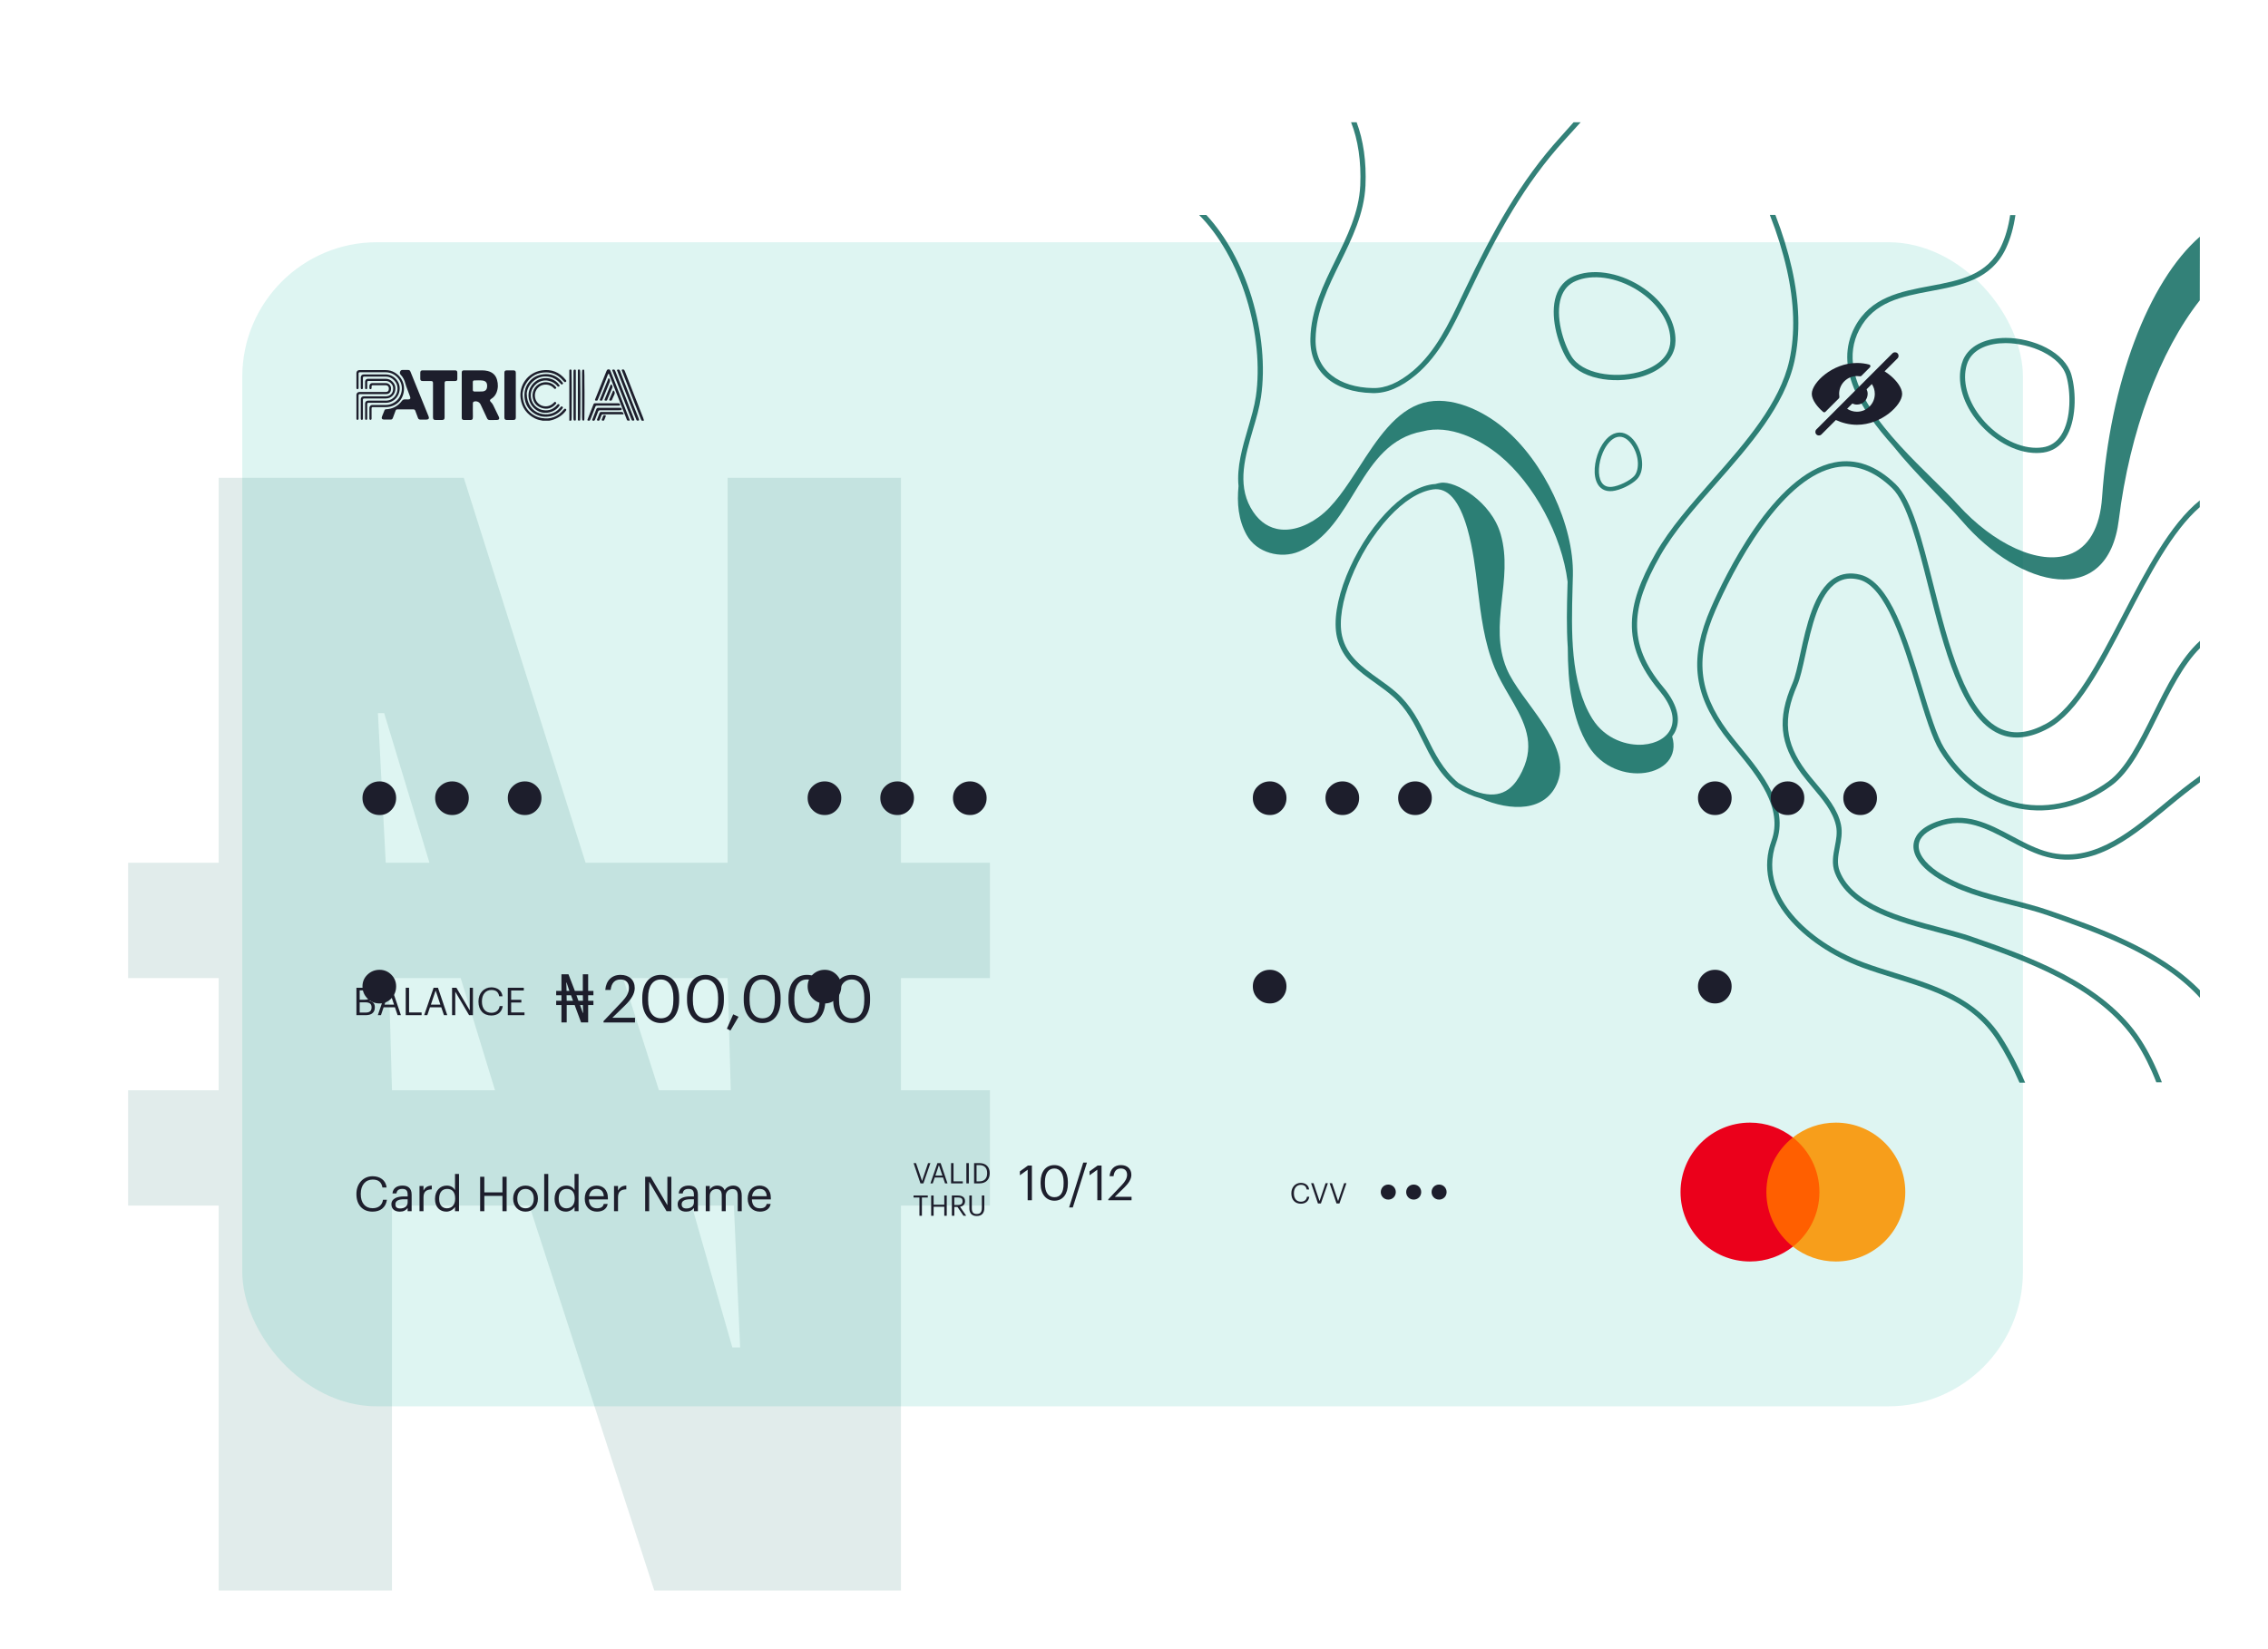 <svg width="337" height="245" viewBox="0 0 337 245" fill="none" xmlns="http://www.w3.org/2000/svg">
<g filter="url(#filter0_d)">
<rect x="36" y="32" width="264.588" height="173" rx="20" fill="#DEF5F2"/>
</g>
<path opacity="0.12" d="M32.494 236.378V179.171H19.039V162.032H32.494V145.356H19.039V128.217H32.494V71.01H68.915L87.01 128.217H108.12V71.01H133.87V128.217H147.093V145.356H133.87V162.032H147.093V179.171H133.87V236.378H97.217L78.658 179.171H58.244V236.378H32.494ZM57.316 128.217H63.812L57.084 105.983H56.156L57.316 128.217ZM58.244 162.032H73.555L68.451 145.356H57.78L58.244 162.032ZM97.913 162.032H108.584L108.12 145.356H92.577L97.913 162.032ZM108.816 200.247H109.976L109.048 179.171H102.784L108.816 200.247Z" fill="#006156"/>
<g opacity="0.8">
<path d="M326.877 35.688V35.172C319.181 41.888 313.509 56.984 312.349 73.884C312.04 78.46 310.325 81.412 307.386 82.43C305.22 83.178 302.5 82.869 299.51 81.515C296.532 80.162 293.567 77.919 290.937 75.018C289.931 73.909 288.655 72.646 287.289 71.305C280.959 65.079 272.309 56.545 276.28 48.978C278.458 44.84 282.571 44.067 286.915 43.255C291.324 42.43 295.887 41.579 298.079 36.874C298.736 35.456 299.2 33.818 299.471 31.962H298.684C298.427 33.702 297.988 35.224 297.37 36.551C295.346 40.896 291.169 41.682 286.76 42.507C282.416 43.319 277.93 44.157 275.584 48.63C272.49 54.534 276.396 60.799 281.269 66.239C284.711 70.558 289.016 74.515 291.53 77.429C300.167 87.458 313.213 90.552 314.837 77.235C316.448 64.125 320.934 52.175 326.864 44.634L326.877 35.688Z" fill="#006156"/>
<path d="M186.61 58.905C186.391 60.413 185.927 61.986 185.437 63.649C184.599 66.498 183.749 69.412 184.032 72.235C183.787 74.748 183.981 77.224 185.231 79.492C186.726 82.199 190.349 83.089 193.017 81.967C201.384 78.448 201.822 65.854 211.361 64.113H211.374C215.357 63.03 219.908 65.273 222.886 67.736C227.926 71.925 232.077 79.557 232.928 86.453C232.915 86.763 232.915 87.085 232.902 87.394C232.825 90.153 232.747 93.208 232.954 96.238C232.979 101.394 233.482 106.757 236.022 110.856C240.018 117.327 250.279 115.523 248.462 109.438C248.681 109.155 248.874 108.845 249.003 108.523C249.532 107.26 249.648 105.107 247.134 102.116C244.414 98.868 243.189 95.838 243.254 92.59C243.318 89.728 244.388 86.634 246.708 82.56C248.771 78.951 251.813 75.483 255.049 71.822C260.025 66.163 265.181 60.297 266.638 53.672C267.527 49.611 267.399 44.957 266.238 39.827C265.671 37.313 264.859 34.67 263.802 31.937H262.977C264.073 34.735 264.911 37.429 265.491 39.994C266.625 45.009 266.754 49.559 265.89 53.504C264.472 59.937 259.393 65.725 254.469 71.319C251.22 75.019 248.139 78.513 246.038 82.186C243.64 86.376 242.545 89.586 242.48 92.577C242.403 96.031 243.692 99.216 246.541 102.619C248.333 104.759 248.926 106.692 248.281 108.226C247.701 109.593 246.167 110.508 244.156 110.663C241.874 110.843 238.535 109.928 236.589 106.795C233.276 101.446 233.495 93.659 233.663 87.407C233.676 86.763 233.701 86.131 233.714 85.512C233.882 78.036 229.434 68.587 223.376 63.559C220.333 61.032 215.628 58.738 211.516 59.859H211.503C207.391 61.019 204.619 65.286 201.951 69.424C200.017 72.402 198.199 75.213 195.956 76.837C193.817 78.397 191.586 79.015 189.691 78.59C188.093 78.229 186.791 77.172 185.824 75.432C183.826 71.835 185.025 67.774 186.172 63.855C186.675 62.167 187.139 60.568 187.371 59.008C188.028 54.522 187.526 49.237 185.966 44.132C184.483 39.311 182.124 35.044 179.25 31.95H178.18C181.196 34.992 183.684 39.375 185.218 44.364C186.739 49.289 187.242 54.587 186.61 58.905Z" fill="#006156"/>
<path d="M315.365 91.51C311.691 98.561 308.224 105.239 304.086 107.521C301.533 108.926 299.342 109.197 297.382 108.359C292.11 106.064 289.545 95.893 287.276 86.921C285.574 80.153 284.092 74.314 281.694 71.98C278.819 69.183 275.751 68.087 272.58 68.719C263.505 70.511 256.234 85.722 254.223 90.35C251.026 97.685 251.555 102.932 256.092 109.106C256.66 109.88 257.33 110.692 258.039 111.556C261.146 115.346 265 120.077 263.221 124.962C261.829 128.791 262.693 132.749 265.722 136.397C268.262 139.439 272.245 142.133 276.654 143.77C278.252 144.363 279.915 144.879 281.526 145.382C287.508 147.238 293.154 149.004 296.751 154.599C297.911 156.404 299.058 158.556 300.077 160.903H300.915C299.845 158.389 298.633 156.094 297.395 154.173C293.644 148.347 287.598 146.465 281.746 144.634C280.147 144.131 278.497 143.629 276.911 143.036C272.619 141.45 268.751 138.846 266.302 135.894C264.317 133.509 262.293 129.719 263.93 125.22C265.864 119.922 261.855 115.01 258.619 111.066C257.923 110.215 257.265 109.403 256.698 108.642C252.354 102.738 251.851 97.698 254.919 90.659C256.067 88.03 258.49 82.925 261.842 78.258C265.542 73.127 269.203 70.175 272.709 69.479C275.622 68.912 278.458 69.931 281.14 72.534C283.383 74.713 284.904 80.746 286.515 87.114C288.823 96.267 291.44 106.631 297.06 109.068C299.226 110.009 301.701 109.712 304.447 108.204C308.791 105.806 312.31 99.038 316.036 91.871C319.362 85.477 322.778 78.928 326.864 75.371V74.365C322.443 77.91 318.859 84.781 315.365 91.51Z" fill="#006156"/>
<path d="M319.916 106.1C317.841 110.289 315.869 114.247 313.265 116.142C309.191 119.107 304.525 120.267 300.116 119.403C295.617 118.527 291.621 115.6 288.888 111.179C287.792 109.4 286.735 105.932 285.613 102.245C283.37 94.871 280.831 86.518 276.422 85.409C274.978 85.049 273.676 85.216 272.555 85.912C269.551 87.769 268.404 93.015 267.489 97.218C267.089 99.035 266.754 100.608 266.328 101.575C264.047 106.809 264.433 110.56 267.669 114.969C268.159 115.626 268.7 116.271 269.28 116.967C270.789 118.759 272.361 120.602 272.813 122.729C273.032 123.773 272.838 124.766 272.632 125.823C272.387 127.086 272.129 128.401 272.658 129.742C274.72 135.079 282.159 137.038 288.14 138.611C289.803 139.049 291.376 139.462 292.639 139.9C300.863 142.762 312.117 146.668 317.493 155.021C318.537 156.645 319.555 158.656 320.406 160.848H321.231C320.342 158.489 319.259 156.323 318.137 154.596C312.62 146.023 301.212 142.053 292.884 139.165C291.582 138.714 289.996 138.301 288.32 137.85C282.507 136.316 275.275 134.421 273.354 129.445C272.916 128.298 273.135 127.164 273.367 125.952C273.573 124.869 273.792 123.735 273.547 122.549C273.057 120.228 271.433 118.307 269.861 116.451C269.293 115.781 268.752 115.136 268.288 114.505C265.233 110.354 264.885 106.821 267.037 101.871C267.489 100.84 267.837 99.229 268.249 97.372C269.139 93.299 270.247 88.246 272.967 86.557C273.921 85.964 274.978 85.835 276.242 86.144C280.238 87.15 282.816 95.632 284.879 102.464C286.065 106.357 287.083 109.722 288.23 111.578C291.092 116.18 295.256 119.236 299.974 120.151C304.602 121.053 309.475 119.854 313.729 116.76C316.487 114.749 318.498 110.715 320.613 106.435C322.482 102.658 324.402 98.803 326.89 96.328V95.245C324.042 97.785 321.953 101.987 319.916 106.1Z" fill="#006156"/>
<path d="M321.296 119.687L320.909 120.009C315.997 124.018 310.441 128.556 303.764 126.455C302.114 125.939 300.502 125.075 298.955 124.25C295.539 122.433 292.007 120.551 287.74 122.123C285.149 123.077 284.466 124.431 284.337 125.411C284.144 126.983 285.252 128.685 287.457 130.18C290.795 132.449 294.792 133.467 298.659 134.447C300.528 134.924 302.462 135.414 304.254 136.033C311.473 138.547 321.025 141.859 326.89 148.292V147.171C320.87 141.009 311.576 137.773 304.512 135.311C302.681 134.679 300.734 134.176 298.852 133.699C295.049 132.733 291.131 131.727 287.895 129.536C285.974 128.221 284.956 126.751 285.111 125.501C285.239 124.418 286.245 123.503 288.011 122.845C291.956 121.389 295.178 123.116 298.595 124.934C300.18 125.771 301.817 126.648 303.532 127.189H303.545C310.622 129.407 316.345 124.727 321.412 120.602L321.798 120.28C321.927 120.177 322.108 120.022 322.327 119.842C323.99 118.462 325.511 117.263 326.89 116.258V115.291C325.124 116.554 323.358 117.972 321.824 119.249C321.605 119.442 321.425 119.584 321.296 119.687Z" fill="#006156"/>
<path d="M200.058 85.589C198.63 89.148 198.137 92.379 198.657 94.684C199.398 97.967 201.923 99.773 204.373 101.51C205.246 102.141 206.166 102.798 206.97 103.506C209.068 105.357 210.159 107.576 211.32 109.929C212.53 112.381 213.77 114.913 216.242 116.969L216.298 117.003C217.625 117.808 218.86 118.352 219.966 118.637C224.495 120.61 229.717 120.696 231.455 116.212C233.64 110.561 225.873 104.227 223.865 99.353C221.131 92.737 224.923 86.202 222.994 79.418C221.616 74.565 216.274 71.419 214.088 71.751C213.825 71.789 213.554 71.855 213.293 71.929C213.129 71.936 212.974 71.951 212.811 71.975C210.571 72.31 208.159 73.82 205.823 76.348C203.521 78.82 201.429 82.187 200.058 85.589ZM212.017 109.573C210.877 107.255 209.696 104.866 207.484 102.91C206.653 102.177 205.723 101.511 204.822 100.872C202.391 99.135 200.09 97.483 199.416 94.508C198.422 90.114 201.614 82.024 206.381 76.864C208.595 74.468 210.856 73.047 212.914 72.738C215.118 72.404 216.838 74.38 218.035 78.574C218.861 81.479 219.228 84.52 219.572 87.472C220.047 91.403 220.527 95.462 222.101 99.286C222.676 100.677 223.46 102.032 224.223 103.334C226.189 106.696 228.039 109.879 226.533 113.77C226.061 114.984 225.488 115.964 224.85 116.655C223.013 118.644 220.345 118.549 216.701 116.357C214.388 114.396 213.178 111.945 212.017 109.573Z" fill="#006156"/>
<path d="M291.969 52.951C291.762 53.286 291.608 53.66 291.492 54.06C290.77 56.586 291.518 59.564 293.529 62.22C295.875 65.314 299.433 67.325 302.591 67.325C302.926 67.325 303.274 67.299 303.596 67.26C304.989 67.067 306.097 66.345 306.909 65.107C308.521 62.632 308.559 58.417 307.786 55.697C307.335 54.124 306.007 52.693 304.048 51.675C302.269 50.747 300.077 50.218 298.028 50.218C295.204 50.231 292.987 51.224 291.969 52.951ZM307.038 55.903C307.67 58.082 307.838 62.245 306.252 64.682C305.569 65.726 304.641 66.332 303.48 66.487C303.184 66.525 302.887 66.551 302.578 66.551C299.652 66.551 296.326 64.669 294.134 61.756C292.278 59.293 291.582 56.56 292.227 54.266C292.317 53.931 292.459 53.621 292.626 53.338C293.516 51.842 295.475 50.992 298.028 50.992C301.689 51.005 306.175 52.874 307.038 55.903Z" fill="#006156"/>
<path d="M248.787 51.851C248.899 51.474 248.952 51.073 248.961 50.657C249.004 48.029 247.511 45.346 244.881 43.302C241.814 40.921 237.857 39.899 234.806 40.717C234.483 40.803 234.153 40.918 233.852 41.039C232.557 41.586 231.673 42.57 231.209 43.976C230.293 46.784 231.347 50.865 232.798 53.293C233.641 54.695 235.294 55.733 237.45 56.21C239.408 56.646 241.662 56.589 243.642 56.059C246.365 55.316 248.25 53.783 248.787 51.851ZM233.467 52.9C232.293 50.959 231.053 46.98 231.954 44.217C232.344 43.031 233.084 42.206 234.164 41.756C234.441 41.642 234.72 41.54 235.019 41.46C237.846 40.703 241.545 41.66 244.416 43.907C246.846 45.805 248.226 48.264 248.198 50.648C248.197 50.995 248.14 51.33 248.052 51.648C247.58 53.322 245.907 54.651 243.442 55.312C239.902 56.247 235.085 55.602 233.467 52.9Z" fill="#006156"/>
<path d="M237.394 71.936C237.71 72.483 238.351 73.11 239.589 72.979C240.748 72.858 242.458 72.028 243.249 71.207C244.39 70.025 244.121 67.662 243.205 66.075C242.552 64.944 241.634 64.282 240.686 64.282C240.502 64.279 240.31 64.305 240.119 64.354C239.12 64.603 238.193 65.588 237.572 67.041C236.94 68.537 236.641 70.631 237.394 71.936ZM240.273 64.958C240.413 64.926 240.549 64.909 240.681 64.906C241.403 64.914 242.115 65.452 242.658 66.391C243.669 68.143 243.512 70.021 242.793 70.776C242.118 71.482 240.527 72.243 239.519 72.351C238.796 72.427 238.268 72.185 237.941 71.62C237.388 70.662 237.479 68.882 238.157 67.275C238.691 66.03 239.479 65.162 240.273 64.958Z" fill="#006156"/>
<path d="M203.938 58.42C206.052 58.471 208.153 57.582 210.396 55.713C213.902 52.773 215.926 48.494 217.886 44.369C218.002 44.111 218.118 43.866 218.247 43.621C222.527 34.61 226.574 27.288 232.427 20.868C232.685 20.585 232.968 20.262 233.291 19.914C233.755 19.399 234.283 18.806 234.863 18.174L233.819 18.174C233.419 18.612 233.059 19.025 232.723 19.399C232.414 19.747 232.117 20.069 231.873 20.353C225.956 26.85 221.882 34.223 217.564 43.299C217.447 43.544 217.331 43.801 217.203 44.059C215.282 48.12 213.297 52.309 209.919 55.145C207.831 56.886 205.884 57.724 203.976 57.672C201.476 57.621 199.361 56.963 197.866 55.777C196.242 54.488 195.43 52.67 195.481 50.363C195.559 46.276 197.376 42.577 199.142 38.993C200.895 35.422 202.7 31.748 202.894 27.584C203.048 24.065 202.584 20.817 201.579 18.174L200.754 18.174C201.785 20.752 202.275 24.001 202.12 27.546C201.94 31.542 200.161 35.151 198.446 38.645C196.654 42.293 194.798 46.07 194.708 50.337C194.592 55.184 198.137 58.291 203.938 58.42Z" fill="#006156"/>
</g>
<path fill-rule="evenodd" clip-rule="evenodd" d="M261.893 185.272H270.924V169.044H261.893V185.272Z" fill="#FF5F00"/>
<path fill-rule="evenodd" clip-rule="evenodd" d="M262.464 177.158C262.464 173.866 264.006 170.934 266.407 169.044C264.651 167.662 262.436 166.838 260.028 166.838C254.328 166.838 249.707 171.458 249.707 177.158C249.707 182.858 254.328 187.478 260.028 187.478C262.436 187.478 264.651 186.654 266.407 185.272C264.006 183.382 262.464 180.45 262.464 177.158Z" fill="#EB001B"/>
<path fill-rule="evenodd" clip-rule="evenodd" d="M283.106 177.158C283.106 182.858 278.485 187.479 272.785 187.479C270.377 187.479 268.162 186.654 266.406 185.272C268.807 183.382 270.348 180.451 270.348 177.158C270.348 173.866 268.807 170.935 266.406 169.045C268.162 167.663 270.377 166.838 272.785 166.838C278.485 166.838 283.106 171.459 283.106 177.158Z" fill="#F79E1B"/>
<path d="M55.352 180.068C56.497 180.068 57.313 179.488 57.492 178.307H56.912C56.783 179.138 56.203 179.56 55.366 179.56C54.264 179.56 53.605 178.773 53.605 177.47V177.412C53.605 176.124 54.314 175.301 55.373 175.301C56.246 175.301 56.697 175.702 56.826 176.482H57.442C57.334 175.372 56.432 174.807 55.366 174.807C53.977 174.807 52.961 175.902 52.961 177.42V177.477C52.961 179.052 53.87 180.068 55.352 180.068Z" fill="#1D1E2C"/>
<path d="M59.405 180.068C59.956 180.068 60.292 179.882 60.571 179.531V180.004H61.166V177.534C61.166 176.489 60.514 176.195 59.798 176.195C59.075 176.195 58.395 176.51 58.317 177.362H58.911C58.968 176.904 59.254 176.689 59.77 176.689C60.342 176.689 60.571 176.94 60.571 177.534V177.806H60.035C59.075 177.806 58.159 178.1 58.159 178.966C58.159 179.732 58.71 180.068 59.405 180.068ZM59.462 179.596C58.939 179.596 58.753 179.352 58.753 178.966C58.753 178.415 59.304 178.229 60.056 178.229H60.571V178.694C60.571 179.274 60.092 179.596 59.462 179.596Z" fill="#1D1E2C"/>
<path d="M62.333 180.004H62.927V177.949C62.927 177.026 63.406 176.79 64.158 176.754V176.195C63.485 176.217 63.163 176.51 62.927 176.933V176.26H62.333V180.004Z" fill="#1D1E2C"/>
<path d="M66.329 180.068C66.873 180.068 67.395 179.725 67.61 179.36V180.004H68.204V174.47H67.61V176.861C67.395 176.496 67.009 176.195 66.386 176.195C65.356 176.195 64.64 177.004 64.64 178.15V178.207C64.64 179.374 65.348 180.068 66.329 180.068ZM66.393 179.574C65.763 179.574 65.255 179.123 65.255 178.178V178.121C65.255 177.212 65.699 176.689 66.444 176.689C67.174 176.689 67.632 177.14 67.632 178.1V178.157C67.632 179.116 67.088 179.574 66.393 179.574Z" fill="#1D1E2C"/>
<path d="M71.344 180.004H71.967V177.727H74.658V180.004H75.281V174.885H74.658V177.205H71.967V174.885H71.344V180.004Z" fill="#1D1E2C"/>
<path d="M78.09 179.574C77.331 179.574 76.866 179.016 76.866 178.164V178.107C76.866 177.248 77.338 176.689 78.09 176.689C78.834 176.689 79.314 177.248 79.314 178.114V178.164C79.314 179.009 78.841 179.574 78.09 179.574ZM78.083 180.068C79.149 180.068 79.93 179.288 79.93 178.157V178.1C79.93 176.976 79.149 176.195 78.09 176.195C77.031 176.195 76.25 176.983 76.25 178.107V178.164C76.25 179.259 77.016 180.068 78.083 180.068Z" fill="#1D1E2C"/>
<path d="M80.864 180.004H81.465V174.47H80.864V180.004Z" fill="#1D1E2C"/>
<path d="M84.091 180.068C84.635 180.068 85.157 179.725 85.372 179.36V180.004H85.966V174.47H85.372V176.861C85.157 176.496 84.771 176.195 84.148 176.195C83.117 176.195 82.402 177.004 82.402 178.15V178.207C82.402 179.374 83.11 180.068 84.091 180.068ZM84.155 179.574C83.525 179.574 83.017 179.123 83.017 178.178V178.121C83.017 177.212 83.461 176.689 84.205 176.689C84.936 176.689 85.394 177.14 85.394 178.1V178.157C85.394 179.116 84.85 179.574 84.155 179.574Z" fill="#1D1E2C"/>
<path d="M88.7 180.068C89.545 180.068 90.168 179.675 90.296 178.923H89.702C89.624 179.36 89.287 179.574 88.707 179.574C87.942 179.574 87.534 179.102 87.505 178.25H90.325V178.057C90.325 176.718 89.509 176.195 88.643 176.195C87.612 176.195 86.889 176.983 86.889 178.114V178.171C86.889 179.324 87.641 180.068 88.7 180.068ZM87.526 177.77C87.626 177.105 88.034 176.689 88.643 176.689C89.258 176.689 89.659 176.997 89.717 177.77H87.526Z" fill="#1D1E2C"/>
<path d="M91.237 180.004H91.831V177.949C91.831 177.026 92.31 176.79 93.062 176.754V176.195C92.389 176.217 92.067 176.51 91.831 176.933V176.26H91.237V180.004Z" fill="#1D1E2C"/>
<path d="M95.865 180.004H96.459V175.616L99.043 180.004H99.759V174.885H99.165V179.116L96.674 174.885H95.865V180.004Z" fill="#1D1E2C"/>
<path d="M101.94 180.068C102.491 180.068 102.827 179.882 103.106 179.531V180.004H103.7V177.534C103.7 176.489 103.049 176.195 102.333 176.195C101.61 176.195 100.93 176.51 100.852 177.362H101.446C101.503 176.904 101.789 176.689 102.305 176.689C102.877 176.689 103.106 176.94 103.106 177.534V177.806H102.569C101.61 177.806 100.694 178.1 100.694 178.966C100.694 179.732 101.245 180.068 101.94 180.068ZM101.997 179.596C101.474 179.596 101.288 179.352 101.288 178.966C101.288 178.415 101.839 178.229 102.591 178.229H103.106V178.694C103.106 179.274 102.627 179.596 101.997 179.596Z" fill="#1D1E2C"/>
<path d="M104.867 180.004H105.462V177.713C105.462 177.04 105.963 176.711 106.449 176.711C106.965 176.711 107.244 176.983 107.244 177.642V180.004H107.838V177.713C107.838 177.04 108.339 176.711 108.826 176.711C109.341 176.711 109.62 176.983 109.62 177.642V180.004H110.214V177.684C110.214 176.596 109.627 176.195 108.955 176.195C108.489 176.195 107.931 176.41 107.673 176.897C107.48 176.396 107.058 176.195 106.578 176.195C106.041 176.195 105.633 176.482 105.462 176.833V176.26H104.867V180.004Z" fill="#1D1E2C"/>
<path d="M112.914 180.068C113.759 180.068 114.381 179.675 114.51 178.923H113.916C113.837 179.36 113.501 179.574 112.921 179.574C112.155 179.574 111.747 179.102 111.719 178.25H114.539V178.057C114.539 176.718 113.723 176.195 112.857 176.195C111.826 176.195 111.103 176.983 111.103 178.114V178.171C111.103 179.324 111.855 180.068 112.914 180.068ZM111.74 177.77C111.84 177.105 112.248 176.689 112.857 176.689C113.472 176.689 113.873 176.997 113.93 177.77H111.74Z" fill="#1D1E2C"/>
<path d="M152.7 178.377H153.328V173.215H152.743L151.545 174.081V174.666L152.7 173.836V178.377Z" fill="#1D1E2C"/>
<path d="M156.674 177.922C155.815 177.922 155.266 177.243 155.266 175.937V175.648C155.266 174.377 155.786 173.655 156.66 173.655C157.533 173.655 158.039 174.435 158.039 175.633V175.922C158.039 177.229 157.577 177.922 156.674 177.922ZM156.674 178.442C157.945 178.442 158.674 177.431 158.674 175.929V175.641C158.674 174.168 157.93 173.15 156.66 173.15C155.396 173.15 154.624 174.132 154.624 175.655V175.944C154.624 177.446 155.439 178.442 156.674 178.442Z" fill="#1D1E2C"/>
<path d="M158.859 179.445H159.408L161.509 172.774H160.96L158.859 179.445Z" fill="#1D1E2C"/>
<path d="M163.05 178.377H163.679V173.215H163.094L161.895 174.081V174.666L163.05 173.836V178.377Z" fill="#1D1E2C"/>
<path d="M164.678 178.377H168.136V177.864H165.645L167.068 176.478C167.703 175.857 168.107 175.236 168.107 174.601C168.107 173.713 167.501 173.15 166.548 173.15C165.566 173.15 164.952 173.792 164.873 174.803H165.458C165.559 173.994 165.949 173.655 166.548 173.655C167.133 173.655 167.472 174.002 167.472 174.579C167.472 175.106 167.198 175.576 166.728 176.074L164.678 178.233V178.377Z" fill="#1D1E2C"/>
<path d="M136.77 175.868H137.208L138.248 172.856H137.903L137.006 175.514L136.109 172.856H135.746L136.77 175.868Z" fill="#1D1E2C"/>
<path d="M138.252 175.868H138.597L138.888 175H140.13L140.425 175.868H140.787L139.768 172.856H139.288L138.252 175.868ZM139.511 173.159L140.033 174.709H138.989L139.511 173.159Z" fill="#1D1E2C"/>
<path d="M141.317 175.868H143.061V175.569H141.683V172.856H141.317V175.868Z" fill="#1D1E2C"/>
<path d="M143.592 175.868H143.958V172.856H143.592V175.868Z" fill="#1D1E2C"/>
<path d="M145.105 175.569V173.151H145.514C146.344 173.151 146.681 173.64 146.681 174.335V174.368C146.681 175.105 146.293 175.569 145.518 175.569H145.105ZM144.739 175.868H145.527C146.579 175.868 147.06 175.206 147.06 174.372V174.335C147.06 173.496 146.571 172.856 145.535 172.856H144.739V175.868Z" fill="#1D1E2C"/>
<path d="M136.618 180.681H136.985V177.969H137.861V177.67H135.742V177.969H136.618V180.681Z" fill="#1D1E2C"/>
<path d="M138.36 180.681H138.726V179.342H140.31V180.681H140.676V177.67H140.31V179.034H138.726V177.67H138.36V180.681Z" fill="#1D1E2C"/>
<path d="M141.436 180.681H141.803V179.371H142.266L143.163 180.681H143.572L142.649 179.346C143.062 179.266 143.395 179.021 143.395 178.524V178.508C143.395 177.905 142.919 177.67 142.342 177.67H141.436V180.681ZM141.803 179.08V177.964H142.367C142.776 177.964 143.028 178.099 143.028 178.508V178.524C143.028 178.895 142.797 179.08 142.367 179.08H141.803Z" fill="#1D1E2C"/>
<path d="M145.117 180.719C145.892 180.719 146.259 180.268 146.259 179.535V177.67H145.892V179.485C145.892 180.222 145.606 180.415 145.126 180.415C144.625 180.415 144.401 180.171 144.401 179.539V177.67H144.035V179.582C144.035 180.314 144.427 180.719 145.117 180.719Z" fill="#1D1E2C"/>
<path d="M206.285 178.278C206.93 178.278 207.401 177.777 207.401 177.161C207.401 176.545 206.93 176.044 206.285 176.044C205.649 176.044 205.168 176.545 205.168 177.161C205.168 177.777 205.649 178.278 206.285 178.278Z" fill="#1D1E2C"/>
<path d="M210.059 178.278C210.704 178.278 211.175 177.777 211.175 177.161C211.175 176.545 210.704 176.044 210.059 176.044C209.423 176.044 208.942 176.545 208.942 177.161C208.942 177.777 209.423 178.278 210.059 178.278Z" fill="#1D1E2C"/>
<path d="M213.832 178.278C214.477 178.278 214.949 177.777 214.949 177.161C214.949 176.545 214.477 176.044 213.832 176.044C213.197 176.044 212.716 176.545 212.716 177.161C212.716 177.777 213.197 178.278 213.832 178.278Z" fill="#1D1E2C"/>
<path d="M193.288 178.888C193.961 178.888 194.442 178.546 194.547 177.852H194.206C194.13 178.34 193.789 178.589 193.296 178.589C192.647 178.589 192.26 178.125 192.26 177.359V177.325C192.26 176.567 192.677 176.083 193.3 176.083C193.814 176.083 194.079 176.319 194.155 176.778H194.517C194.454 176.125 193.923 175.792 193.296 175.792C192.479 175.792 191.881 176.436 191.881 177.329V177.363C191.881 178.29 192.416 178.888 193.288 178.888Z" fill="#1D1E2C"/>
<path d="M195.834 178.85H196.272L197.313 175.838H196.967L196.07 178.496L195.173 175.838H194.811L195.834 178.85Z" fill="#1D1E2C"/>
<path d="M198.59 178.85H199.028L200.068 175.838H199.723L198.826 178.496L197.929 175.838H197.567L198.59 178.85Z" fill="#1D1E2C"/>
<path d="M89.676 151.952H94.353V151.258H90.984L92.908 149.384C93.767 148.544 94.314 147.704 94.314 146.845C94.314 145.644 93.494 144.882 92.205 144.882C90.877 144.882 90.047 145.751 89.939 147.118H90.73C90.867 146.024 91.394 145.565 92.205 145.565C92.996 145.565 93.455 146.034 93.455 146.815C93.455 147.528 93.084 148.163 92.449 148.837L89.676 151.756V151.952Z" fill="#1D1E2C"/>
<path d="M98.209 151.336C97.046 151.336 96.304 150.419 96.304 148.651V148.261C96.304 146.542 97.007 145.565 98.189 145.565C99.371 145.565 100.054 146.62 100.054 148.241V148.632C100.054 150.399 99.429 151.336 98.209 151.336ZM98.209 152.04C99.927 152.04 100.913 150.672 100.913 148.641V148.251C100.913 146.259 99.908 144.882 98.189 144.882C96.48 144.882 95.435 146.21 95.435 148.27V148.661C95.435 150.692 96.539 152.04 98.209 152.04Z" fill="#1D1E2C"/>
<path d="M104.855 151.336C103.693 151.336 102.951 150.419 102.951 148.651V148.261C102.951 146.542 103.654 145.565 104.836 145.565C106.017 145.565 106.701 146.62 106.701 148.241V148.632C106.701 150.399 106.076 151.336 104.855 151.336ZM104.855 152.04C106.574 152.04 107.56 150.672 107.56 148.641V148.251C107.56 146.259 106.554 144.882 104.836 144.882C103.127 144.882 102.082 146.21 102.082 148.27V148.661C102.082 150.692 103.185 152.04 104.855 152.04Z" fill="#1D1E2C"/>
<path d="M108.535 153.153L109.736 151.112L108.945 150.741L108.008 152.879L108.535 153.153Z" fill="#1D1E2C"/>
<path d="M113.285 151.336C112.123 151.336 111.381 150.419 111.381 148.651V148.261C111.381 146.542 112.084 145.565 113.265 145.565C114.447 145.565 115.13 146.62 115.13 148.241V148.632C115.13 150.399 114.505 151.336 113.285 151.336ZM113.285 152.04C115.003 152.04 115.99 150.672 115.99 148.641V148.251C115.99 146.259 114.984 144.882 113.265 144.882C111.556 144.882 110.512 146.21 110.512 148.27V148.661C110.512 150.692 111.615 152.04 113.285 152.04Z" fill="#1D1E2C"/>
<path d="M119.931 151.336C118.769 151.336 118.027 150.419 118.027 148.651V148.261C118.027 146.542 118.73 145.565 119.912 145.565C121.093 145.565 121.777 146.62 121.777 148.241V148.632C121.777 150.399 121.152 151.336 119.931 151.336ZM119.931 152.04C121.65 152.04 122.636 150.672 122.636 148.641V148.251C122.636 146.259 121.63 144.882 119.912 144.882C118.203 144.882 117.158 146.21 117.158 148.27V148.661C117.158 150.692 118.262 152.04 119.931 152.04Z" fill="#1D1E2C"/>
<path d="M126.578 151.336C125.416 151.336 124.674 150.419 124.674 148.651V148.261C124.674 146.542 125.377 145.565 126.558 145.565C127.74 145.565 128.423 146.62 128.423 148.241V148.632C128.423 150.399 127.798 151.336 126.578 151.336ZM126.578 152.04C128.296 152.04 129.283 150.672 129.283 148.641V148.251C129.283 146.259 128.277 144.882 126.558 144.882C124.849 144.882 123.805 146.21 123.805 148.27V148.661C123.805 150.692 124.908 152.04 126.578 152.04Z" fill="#1D1E2C"/>
<path d="M83.424 151.947V149.37H82.643V148.729H83.424V147.907H82.643V147.265H83.424V144.789H84.467L85.419 147.265H86.602V144.789H87.394V147.265H88.176V147.907H87.394V148.729H88.176V149.37H87.394V151.947H86.342L85.389 149.37H84.206V151.947H83.424ZM84.186 147.265H84.607L84.186 146.022H84.146L84.186 147.265ZM84.206 148.729H85.149L84.848 147.907H84.186L84.206 148.729ZM85.951 148.729H86.622L86.602 147.907H85.65L85.951 148.729ZM86.602 150.533H86.642L86.612 149.37H86.191L86.602 150.533Z" fill="#1D1E2C"/>
<path d="M52.961 150.869H54.356C55.171 150.869 55.695 150.499 55.695 149.73V149.707C55.695 149.177 55.473 148.875 54.88 148.733C55.348 148.573 55.496 148.243 55.496 147.873V147.85C55.496 147.047 54.943 146.796 54.186 146.796H52.961V150.869ZM53.445 150.482V148.961H54.277C54.932 148.961 55.211 149.2 55.211 149.701V149.724C55.211 150.22 54.938 150.482 54.345 150.482H53.445ZM53.445 148.573V147.184H54.174C54.744 147.184 55.011 147.372 55.011 147.833V147.856C55.011 148.357 54.784 148.573 54.186 148.573H53.445Z" fill="#1D1E2C"/>
<path d="M56.141 150.869H56.608L57.001 149.696H58.682L59.08 150.869H59.57L58.192 146.796H57.542L56.141 150.869ZM57.844 147.206L58.551 149.303H57.138L57.844 147.206Z" fill="#1D1E2C"/>
<path d="M60.287 150.869H62.645V150.465H60.782V146.796H60.287V150.869Z" fill="#1D1E2C"/>
<path d="M63.028 150.869H63.495L63.888 149.696H65.568L65.967 150.869H66.457L65.078 146.796H64.429L63.028 150.869ZM64.731 147.206L65.437 149.303H64.024L64.731 147.206Z" fill="#1D1E2C"/>
<path d="M67.173 150.869H67.646V147.377L69.703 150.869H70.272V146.796H69.799V150.163L67.817 146.796H67.173V150.869Z" fill="#1D1E2C"/>
<path d="M72.998 150.92C73.91 150.92 74.559 150.459 74.702 149.519H74.24C74.138 150.18 73.676 150.516 73.01 150.516C72.133 150.516 71.609 149.889 71.609 148.853V148.807C71.609 147.782 72.172 147.127 73.016 147.127C73.71 147.127 74.069 147.446 74.172 148.066H74.662C74.576 147.184 73.859 146.734 73.01 146.734C71.905 146.734 71.096 147.605 71.096 148.813V148.858C71.096 150.111 71.819 150.92 72.998 150.92Z" fill="#1D1E2C"/>
<path d="M75.456 150.869H77.934V150.465H75.952V148.989H77.467V148.585H75.952V147.201H77.831V146.796H75.456V150.869Z" fill="#1D1E2C"/>
<path d="M74.121 61.94C73.844 61.361 73.561 60.784 73.279 60.207C73.192 60.029 73.076 59.87 72.931 59.734C72.749 59.566 72.763 59.415 72.978 59.285C73.354 59.059 73.619 58.739 73.78 58.334C74.028 57.71 74.033 57.07 73.85 56.432C73.651 55.741 73.183 55.322 72.491 55.142C72.221 55.072 71.946 55.045 71.67 55.041C70.765 55.034 69.86 55.037 68.954 55.04C68.698 55.04 68.609 55.135 68.609 55.39C68.609 56.501 68.609 57.612 68.609 58.723C68.609 59.835 68.609 60.946 68.609 62.057C68.609 62.318 68.698 62.41 68.963 62.414C69.24 62.418 69.516 62.413 69.794 62.416C70.122 62.421 70.276 62.382 70.266 61.957C70.25 61.296 70.261 60.635 70.263 59.974C70.263 59.798 70.325 59.705 70.458 59.673C70.879 59.569 71.246 59.752 71.429 60.146C71.742 60.822 72.064 61.494 72.375 62.172C72.455 62.344 72.572 62.419 72.758 62.418C73.109 62.413 73.462 62.418 73.813 62.416C74.14 62.413 74.26 62.231 74.121 61.94ZM72.371 57.537C72.325 57.954 72.082 58.159 71.62 58.18C71.241 58.198 70.861 58.188 70.482 58.185C70.339 58.183 70.261 58.102 70.257 57.953C70.25 57.756 70.255 57.559 70.255 57.362C70.255 57.165 70.253 56.968 70.255 56.771C70.257 56.643 70.319 56.544 70.45 56.539C70.867 56.527 71.285 56.501 71.699 56.551C72.25 56.62 72.435 56.962 72.371 57.537Z" fill="#1D1E2C"/>
<path d="M66.061 59.505C66.061 60.345 66.061 61.184 66.061 62.024C66.061 62.314 65.963 62.412 65.673 62.413C65.368 62.415 65.064 62.415 64.758 62.413C64.433 62.412 64.339 62.319 64.339 61.993C64.337 60.348 64.339 58.701 64.339 57.055C64.339 57.008 64.339 56.962 64.339 56.915C64.336 56.71 64.255 56.626 64.047 56.625C63.63 56.622 63.212 56.625 62.795 56.623C62.548 56.623 62.452 56.53 62.45 56.287C62.449 55.987 62.449 55.687 62.45 55.387C62.452 55.15 62.556 55.039 62.794 55.039C64.398 55.037 66.001 55.037 67.605 55.039C67.859 55.039 67.953 55.139 67.953 55.39C67.955 55.691 67.955 55.99 67.953 56.29C67.952 56.535 67.865 56.623 67.625 56.623C67.213 56.625 66.799 56.623 66.387 56.623C66.149 56.623 66.065 56.707 66.065 56.944C66.061 57.797 66.061 58.652 66.061 59.505Z" fill="#1D1E2C"/>
<path d="M62.925 62.356C62.765 62.356 62.606 62.356 62.447 62.356C62.278 62.356 62.166 62.281 62.107 62.118C61.979 61.76 61.838 61.408 61.71 61.049C61.657 60.899 61.563 60.838 61.405 60.838C60.631 60.843 59.857 60.84 59.083 60.84C58.891 60.84 58.836 60.88 58.769 61.057C58.639 61.403 58.511 61.751 58.381 62.098C58.307 62.293 58.23 62.353 58.027 62.354C57.703 62.357 57.379 62.359 57.056 62.354C56.766 62.351 56.653 62.174 56.761 61.904C56.886 61.591 57.016 61.279 57.138 60.964C57.176 60.867 57.23 60.829 57.335 60.826C58.32 60.789 59.112 60.37 59.706 59.59C59.834 59.42 59.968 59.341 60.178 59.359C60.336 59.373 60.496 59.362 60.655 59.362C60.938 59.361 61.034 59.229 60.938 58.968C60.751 58.462 60.564 57.958 60.374 57.453C60.321 57.308 60.274 57.161 60.237 57.01C60.115 56.509 59.886 56.06 59.53 55.685C59.388 55.534 59.384 55.389 59.459 55.212C59.532 55.038 59.658 54.977 59.836 54.98C60.084 54.983 60.333 54.98 60.581 54.981C60.84 54.983 60.906 55.026 61.003 55.267C61.563 56.648 62.122 58.03 62.681 59.411C63.015 60.237 63.349 61.063 63.685 61.887C63.804 62.18 63.691 62.353 63.372 62.356C63.224 62.357 63.075 62.356 62.925 62.356Z" fill="#1D1E2C"/>
<path d="M76.644 58.729C76.644 59.827 76.644 60.925 76.644 62.022C76.644 62.315 76.55 62.411 76.257 62.413C75.943 62.414 75.628 62.414 75.315 62.413C75.051 62.411 74.945 62.306 74.945 62.046C74.943 59.828 74.943 57.61 74.945 55.392C74.945 55.15 75.053 55.041 75.299 55.04C75.622 55.037 75.946 55.037 76.269 55.04C76.546 55.041 76.644 55.139 76.644 55.412C76.644 56.516 76.644 57.623 76.644 58.729Z" fill="#1D1E2C"/>
<path d="M80.663 62.524C80.26 62.459 79.862 62.372 79.494 62.187C78.277 61.576 77.561 60.59 77.363 59.25C77.084 57.354 78.335 55.383 80.503 55.046C81.924 54.825 83.127 55.295 84.041 56.432C84.07 56.469 84.096 56.508 84.122 56.547C84.176 56.624 84.151 56.682 84.081 56.737C84.014 56.789 83.962 56.835 83.875 56.762C83.751 56.658 83.647 56.539 83.541 56.42C82.9 55.712 82.078 55.344 81.147 55.342C79.871 55.339 78.845 55.88 78.17 56.995C77.842 57.537 77.632 58.125 77.661 58.768C77.749 60.696 78.986 61.868 80.54 62.131C81.823 62.347 82.915 61.92 83.745 60.891C83.768 60.862 83.793 60.833 83.819 60.807C83.899 60.728 83.993 60.711 84.083 60.784C84.176 60.861 84.15 60.947 84.089 61.033C83.796 61.439 83.422 61.754 82.994 62.008C82.559 62.268 82.089 62.436 81.591 62.523C81.283 62.524 80.973 62.524 80.663 62.524Z" fill="#1D1E2C"/>
<path d="M78.269 58.502C78.276 59.994 79.048 61.094 80.237 61.449C81.24 61.746 82.441 61.562 83.197 60.617C83.235 60.569 83.273 60.522 83.316 60.478C83.427 60.359 83.481 60.362 83.595 60.472C83.669 60.544 83.659 60.6 83.602 60.676C83.089 61.356 82.414 61.778 81.573 61.904C80.677 62.036 79.856 61.823 79.136 61.27C78.43 60.728 78.042 60.002 77.949 59.116C77.867 58.336 78.022 57.611 78.463 56.961C79.01 56.153 79.793 55.727 80.751 55.617C81.764 55.502 82.628 55.817 83.341 56.544C83.449 56.654 83.537 56.782 83.637 56.901C83.695 56.97 83.667 57.02 83.608 57.068C83.55 57.115 83.504 57.2 83.408 57.124C83.336 57.068 83.282 56.999 83.223 56.932C82.808 56.471 82.313 56.144 81.696 56.014C80.73 55.811 79.875 56.045 79.162 56.709C78.588 57.243 78.294 57.93 78.269 58.502Z" fill="#1D1E2C"/>
<path d="M80.992 61.349C79.772 61.349 78.655 60.296 78.539 58.974C78.426 57.689 79.301 56.532 80.501 56.254C81.485 56.025 82.502 56.381 83.065 57.161C83.079 57.181 83.096 57.197 83.105 57.219C83.128 57.275 83.222 57.339 83.117 57.393C83.033 57.435 82.943 57.538 82.838 57.402C82.487 56.947 82.016 56.697 81.456 56.582C80.185 56.324 79.063 57.324 78.901 58.397C78.715 59.638 79.516 60.765 80.752 60.957C81.56 61.082 82.238 60.807 82.772 60.189C82.911 60.029 82.978 60.011 83.093 60.111C83.172 60.181 83.154 60.244 83.105 60.319C82.865 60.684 82.532 60.936 82.142 61.113C81.804 61.265 81.452 61.354 80.992 61.349Z" fill="#1D1E2C"/>
<path d="M81.055 56.797C81.696 56.797 82.188 57.041 82.579 57.497C82.638 57.567 82.715 57.644 82.6 57.734C82.507 57.809 82.434 57.839 82.333 57.72C81.745 57.024 80.75 57.039 80.213 57.4C79.637 57.786 79.373 58.436 79.52 59.143C79.648 59.756 80.179 60.269 80.822 60.369C81.418 60.46 81.919 60.249 82.327 59.816C82.408 59.73 82.469 59.672 82.577 59.778C82.676 59.876 82.686 59.929 82.574 60.051C82.018 60.663 81.333 60.888 80.541 60.649C79.741 60.408 79.258 59.848 79.144 59.018C78.996 57.946 79.727 56.992 80.797 56.816C80.895 56.8 80.994 56.8 81.055 56.797Z" fill="#1D1E2C"/>
<path d="M84.604 62.524C84.601 62.483 84.597 62.44 84.597 62.398C84.597 59.964 84.597 57.53 84.594 55.095C84.594 54.961 84.633 54.913 84.769 54.915C84.905 54.916 84.919 54.988 84.922 55.093C84.978 57.377 84.948 59.661 84.942 61.944C84.942 62.085 84.924 62.225 84.924 62.366C84.924 62.456 84.888 62.506 84.801 62.523C84.734 62.524 84.67 62.524 84.604 62.524Z" fill="#1D1E2C"/>
<path d="M85.867 58.725C85.867 57.52 85.867 56.314 85.867 55.11C85.867 54.927 85.904 54.899 86.085 54.921C86.154 54.928 86.18 54.96 86.189 55.028C86.212 55.196 86.211 55.365 86.214 55.533C86.255 57.52 86.246 59.508 86.232 61.495C86.231 61.767 86.22 62.039 86.212 62.31C86.208 62.497 86.194 62.498 86.023 62.509C85.86 62.52 85.867 62.42 85.867 62.312C85.869 61.115 85.867 59.92 85.867 58.725Z" fill="#1D1E2C"/>
<path d="M86.488 58.702C86.488 57.602 86.488 56.499 86.49 55.397C86.49 55.29 86.502 55.182 86.513 55.075C86.522 54.974 86.58 54.925 86.682 54.927C86.787 54.929 86.806 54.991 86.812 55.084C86.85 55.59 86.832 56.096 86.836 56.602C86.846 57.693 86.867 58.785 86.852 59.876C86.841 60.664 86.85 61.45 86.829 62.237C86.827 62.285 86.821 62.331 86.818 62.378C86.812 62.456 86.792 62.512 86.693 62.506C86.598 62.5 86.525 62.476 86.513 62.37C86.501 62.259 86.49 62.146 86.49 62.034C86.488 60.923 86.488 59.813 86.488 58.702Z" fill="#1D1E2C"/>
<path d="M85.561 58.719C85.561 59.914 85.561 61.11 85.561 62.305C85.561 62.479 85.534 62.507 85.387 62.507C85.296 62.507 85.245 62.465 85.232 62.378C85.222 62.314 85.216 62.248 85.216 62.183C85.215 59.872 85.215 57.562 85.215 55.251C85.215 55.195 85.218 55.138 85.224 55.083C85.239 54.97 85.309 54.924 85.419 54.929C85.54 54.932 85.56 55.004 85.56 55.108C85.561 56.31 85.561 57.515 85.561 58.719Z" fill="#1D1E2C"/>
<path d="M93.433 62.508C93.199 62.511 93.201 62.511 93.107 62.276C92.253 60.094 91.398 57.911 90.541 55.73C90.515 55.666 90.517 55.551 90.434 55.556C90.358 55.56 90.329 55.666 90.3 55.739C89.974 56.568 89.645 57.395 89.322 58.224C89.137 58.699 88.984 58.989 88.803 59.464C88.786 59.508 88.745 59.535 88.697 59.535H88.523C88.444 59.535 88.389 59.456 88.418 59.381C88.992 57.916 89.535 56.635 90.108 55.168C90.155 55.047 90.206 54.933 90.346 54.896H90.459C90.606 54.895 90.657 54.989 90.706 55.113C91.648 57.522 92.594 59.931 93.539 62.338C93.603 62.5 93.599 62.504 93.433 62.508Z" fill="#1D1E2C"/>
<path d="M92.6 54.897C92.758 54.937 92.81 55.068 92.862 55.201C93.319 56.369 93.783 57.535 94.233 58.706C94.668 59.837 95.117 60.964 95.564 62.09C95.605 62.194 95.633 62.304 95.666 62.411C95.688 62.507 95.651 62.54 95.553 62.525C95.499 62.516 95.441 62.524 95.386 62.524C95.299 62.472 95.27 62.382 95.233 62.295C94.57 60.687 93.972 59.055 93.326 57.442C93.012 56.654 92.71 55.862 92.398 55.074C92.336 54.914 92.479 54.943 92.542 54.897C92.562 54.897 92.58 54.897 92.6 54.897Z" fill="#1D1E2C"/>
<path d="M92.374 60.814C92.368 60.899 92.334 60.948 92.24 60.959C91.963 60.992 91.687 60.971 91.412 60.976C91.341 60.977 90.904 60.977 90.355 60.976C90.226 60.976 90.092 60.976 89.955 60.976C89.858 60.976 89.761 60.976 89.663 60.976C89.526 60.976 89.388 60.976 89.252 60.974C89.231 60.974 89.19 60.974 89.142 60.974C89.028 60.974 88.926 61.043 88.881 61.148C88.866 61.185 88.854 61.214 88.851 61.225C88.805 61.342 88.759 61.458 88.715 61.576C88.625 61.809 88.536 62.044 88.448 62.279C88.413 62.374 88.367 62.458 88.291 62.525H88.15C87.963 62.461 87.963 62.461 88.036 62.276C88.127 62.043 88.219 61.809 88.309 61.577C88.355 61.46 88.401 61.344 88.446 61.226C88.48 61.142 88.512 61.058 88.544 60.974C88.576 60.892 88.591 60.858 88.622 60.776C88.678 60.623 88.823 60.602 88.958 60.602H89.806C89.906 60.602 90.003 60.602 90.098 60.602H90.498C91.011 60.602 91.411 60.602 91.486 60.602C91.715 60.602 91.945 60.599 92.174 60.603C92.325 60.606 92.385 60.677 92.374 60.814Z" fill="#1D1E2C"/>
<path d="M90.599 56.781C90.223 57.737 89.876 58.508 89.501 59.463C89.484 59.506 89.443 59.535 89.396 59.535H89.232C89.153 59.535 89.098 59.456 89.127 59.381C89.542 58.32 89.928 57.445 90.345 56.384C90.37 56.323 90.368 56.22 90.447 56.217C90.525 56.213 90.559 56.308 90.594 56.372C90.667 56.507 90.652 56.645 90.599 56.781Z" fill="#1D1E2C"/>
<path d="M90.962 57.675C90.722 58.281 90.511 58.701 90.273 59.307C90.252 59.359 90.232 59.412 90.211 59.466C90.194 59.508 90.153 59.537 90.105 59.537H89.937C89.858 59.537 89.803 59.458 89.832 59.383C90.133 58.614 90.403 58.029 90.705 57.26C90.724 57.213 90.73 57.145 90.783 57.133C90.844 57.121 90.879 57.182 90.914 57.225C91.03 57.364 91.024 57.516 90.962 57.675Z" fill="#1D1E2C"/>
<path d="M89.905 61.701C89.984 61.701 90.04 61.781 90.01 61.854C89.954 61.997 89.899 62.141 89.843 62.284C89.809 62.373 89.768 62.455 89.699 62.523H89.559C89.38 62.448 89.379 62.448 89.452 62.263C89.516 62.1 89.58 61.936 89.644 61.772C89.661 61.729 89.702 61.7 89.749 61.7L89.905 61.701Z" fill="#1D1E2C"/>
<path d="M91.294 58.611C91.155 58.957 91.048 59.117 90.909 59.464C90.892 59.507 90.851 59.534 90.805 59.534H90.641C90.561 59.534 90.506 59.455 90.535 59.38C90.718 58.913 90.871 58.632 91.054 58.165C91.073 58.116 91.071 58.037 91.141 58.035C91.199 58.034 91.231 58.096 91.263 58.142C91.37 58.292 91.358 58.449 91.294 58.611Z" fill="#1D1E2C"/>
<path d="M94.045 62.507C93.945 62.53 93.887 62.477 93.844 62.367C92.899 59.949 91.951 57.531 91.005 55.114C90.983 55.061 90.924 54.997 91.02 54.947C91.122 54.895 91.287 54.91 91.344 54.988C91.379 55.037 91.403 55.093 91.426 55.15C91.951 56.453 92.461 57.764 92.969 59.074C93.356 60.071 93.752 61.063 94.143 62.057C94.174 62.135 94.206 62.214 94.227 62.295C94.276 62.481 94.253 62.507 94.045 62.507Z" fill="#1D1E2C"/>
<path d="M94.758 62.505C94.655 62.528 94.592 62.476 94.546 62.36C93.605 59.947 92.658 57.533 91.713 55.12C91.693 55.068 91.641 55.011 91.719 54.959C91.814 54.898 91.979 54.905 92.047 54.978C92.099 55.034 92.124 55.106 92.151 55.176C92.508 56.098 92.852 57.026 93.223 57.942C93.786 59.331 94.297 60.743 94.876 62.126C94.902 62.186 94.925 62.249 94.937 62.313C94.974 62.491 94.96 62.505 94.758 62.505Z" fill="#1D1E2C"/>
<path d="M92.54 61.574C92.194 61.577 91.847 61.575 91.501 61.575C91.369 61.575 90.799 61.575 90.119 61.575H89.564C89.483 61.575 89.409 61.626 89.38 61.7C89.301 61.904 89.223 62.105 89.144 62.308C89.112 62.392 89.073 62.471 88.994 62.523H88.881C88.854 62.514 88.829 62.503 88.802 62.497C88.695 62.476 88.683 62.419 88.721 62.325C88.822 62.075 88.919 61.826 89.017 61.574C89.046 61.499 89.077 61.423 89.106 61.348C89.135 61.272 89.208 61.223 89.289 61.223H89.857C89.989 61.223 90.124 61.223 90.257 61.223C91.206 61.223 92.091 61.223 92.351 61.224C92.513 61.224 92.632 61.339 92.653 61.501C92.665 61.606 92.585 61.574 92.54 61.574Z" fill="#1D1E2C"/>
<path d="M91.971 60.282C91.812 60.284 91.654 60.282 91.493 60.282H88.665C88.584 60.282 88.51 60.333 88.481 60.409C88.457 60.473 88.433 60.537 88.407 60.602C88.359 60.725 88.312 60.849 88.263 60.971C88.231 61.055 88.198 61.139 88.165 61.223C88.12 61.34 88.074 61.458 88.028 61.574C87.935 61.812 87.839 62.049 87.744 62.285C87.704 62.383 87.662 62.474 87.559 62.522H87.447C87.253 62.465 87.253 62.465 87.32 62.293C87.415 62.053 87.508 61.813 87.602 61.574C87.648 61.456 87.694 61.34 87.74 61.223C87.773 61.139 87.807 61.053 87.839 60.968C87.886 60.846 87.935 60.724 87.982 60.602C88.024 60.495 88.066 60.388 88.108 60.282C88.138 60.206 88.167 60.13 88.198 60.053C88.227 59.979 88.3 59.928 88.381 59.928C88.466 59.928 88.562 59.928 88.666 59.928C88.758 59.928 88.854 59.928 88.955 59.928C89.083 59.928 89.22 59.928 89.361 59.928C89.46 59.928 89.559 59.928 89.662 59.928C89.797 59.928 89.935 59.928 90.072 59.928H90.365C90.504 59.928 90.64 59.928 90.77 59.928C91.335 59.928 91.785 59.928 91.878 59.93C91.982 59.931 92.072 59.965 92.113 60.073C92.168 60.217 92.125 60.281 91.971 60.282Z" fill="#1D1E2C"/>
<path d="M57.329 59.218C57.721 59.218 58.057 59.081 58.333 58.806C58.609 58.529 58.748 58.165 58.748 57.71C58.748 57.34 58.606 57.012 58.319 56.724C58.034 56.435 57.703 56.29 57.327 56.29H54.671C54.436 56.29 54.247 56.479 54.247 56.714V57.682C54.247 57.771 54.318 57.841 54.405 57.841H54.408C54.497 57.841 54.567 57.769 54.567 57.682V56.771C54.567 56.682 54.639 56.612 54.726 56.612H57.325C57.611 56.612 57.866 56.725 58.089 56.95C58.312 57.174 58.423 57.429 58.423 57.711C58.423 58.09 58.316 58.383 58.104 58.589C57.892 58.797 57.632 58.899 57.325 58.899H54.03C53.795 58.899 53.605 59.088 53.605 59.323V62.24C53.605 62.329 53.677 62.399 53.764 62.399H53.767C53.856 62.399 53.926 62.327 53.926 62.24V59.378C53.926 59.29 53.998 59.219 54.085 59.219H57.329V59.218Z" fill="#1D1E2C"/>
<path d="M57.328 58.575C57.846 58.575 58.105 58.287 58.105 57.708C58.105 57.5 58.029 57.319 57.875 57.163C57.722 57.007 57.539 56.931 57.328 56.931H55.315C55.08 56.931 54.89 57.12 54.89 57.355V57.681C54.89 57.769 54.962 57.839 55.049 57.839H55.052C55.141 57.839 55.211 57.767 55.211 57.681V57.412C55.211 57.323 55.283 57.253 55.37 57.253H57.327C57.455 57.253 57.563 57.297 57.65 57.383C57.737 57.47 57.782 57.578 57.782 57.709C57.782 57.913 57.742 58.053 57.661 58.134C57.58 58.215 57.469 58.255 57.327 58.255H53.385C53.152 58.255 52.961 58.444 52.961 58.679V62.239C52.961 62.327 53.033 62.397 53.12 62.397H53.123C53.211 62.397 53.282 62.326 53.282 62.239V58.734C53.282 58.645 53.353 58.575 53.44 58.575H57.328Z" fill="#1D1E2C"/>
<path d="M57.329 59.859C57.695 59.859 58.035 59.768 58.348 59.585C58.663 59.402 58.915 59.144 59.105 58.812C59.296 58.48 59.391 58.112 59.391 57.707C59.391 57.35 59.296 57.013 59.107 56.694C58.918 56.375 58.664 56.12 58.345 55.93C58.026 55.739 57.687 55.645 57.327 55.645H54.03C53.795 55.645 53.605 55.834 53.605 56.069V57.68C53.605 57.768 53.677 57.839 53.764 57.839H53.767C53.856 57.839 53.926 57.767 53.926 57.68V56.126C53.926 56.037 53.998 55.967 54.086 55.967H57.329C57.79 55.967 58.196 56.142 58.545 56.494C58.895 56.845 59.069 57.249 59.069 57.709C59.069 58.063 58.988 58.382 58.826 58.664C58.664 58.947 58.451 59.163 58.188 59.315C57.924 59.464 57.637 59.541 57.329 59.541H54.671C54.436 59.541 54.247 59.73 54.247 59.965V62.238C54.247 62.326 54.318 62.397 54.405 62.397H54.408C54.497 62.397 54.567 62.325 54.567 62.238V60.018C54.567 59.93 54.639 59.859 54.726 59.859H57.329Z" fill="#1D1E2C"/>
<path d="M59.664 56.373C59.416 55.956 59.085 55.623 58.669 55.374C58.252 55.126 57.804 55.002 57.328 55.002H53.385C53.152 55.002 52.961 55.191 52.961 55.426V57.679C52.961 57.768 53.033 57.838 53.12 57.838H53.123C53.211 57.838 53.282 57.766 53.282 57.679V55.483C53.282 55.394 53.353 55.324 53.44 55.324H57.327C57.746 55.324 58.14 55.434 58.508 55.652C58.876 55.87 59.169 56.165 59.386 56.533C59.604 56.901 59.713 57.293 59.713 57.708C59.713 58.056 59.648 58.385 59.52 58.693C59.392 59.001 59.221 59.262 59.004 59.479C58.788 59.696 58.534 59.867 58.243 59.992C57.951 60.119 57.646 60.181 57.327 60.181H55.315C55.08 60.181 54.89 60.371 54.89 60.606V62.236C54.89 62.325 54.962 62.395 55.049 62.395H55.052C55.141 62.395 55.211 62.323 55.211 62.236V60.662C55.211 60.574 55.283 60.503 55.37 60.503H57.327C57.69 60.503 58.035 60.439 58.363 60.31C58.691 60.18 58.978 59.998 59.226 59.763C59.473 59.528 59.668 59.233 59.815 58.876C59.961 58.52 60.033 58.131 60.033 57.708C60.033 57.235 59.91 56.789 59.664 56.373Z" fill="#1D1E2C"/>
<path d="M56.401 121.128C57.081 121.128 57.661 120.888 58.141 120.388C58.621 119.888 58.861 119.288 58.861 118.588C58.861 117.908 58.621 117.328 58.141 116.848C57.661 116.368 57.081 116.128 56.401 116.128C55.701 116.128 55.101 116.368 54.601 116.848C54.101 117.328 53.861 117.908 53.861 118.588C53.861 119.288 54.101 119.888 54.601 120.388C55.101 120.888 55.701 121.128 56.401 121.128ZM67.198 121.128C67.878 121.128 68.458 120.888 68.938 120.388C69.418 119.888 69.658 119.288 69.658 118.588C69.658 117.908 69.418 117.328 68.938 116.848C68.458 116.368 67.878 116.128 67.198 116.128C66.498 116.128 65.898 116.368 65.398 116.848C64.898 117.328 64.658 117.908 64.658 118.588C64.658 119.288 64.898 119.888 65.398 120.388C65.898 120.888 66.498 121.128 67.198 121.128ZM77.995 121.128C78.675 121.128 79.255 120.888 79.735 120.388C80.215 119.888 80.455 119.288 80.455 118.588C80.455 117.908 80.215 117.328 79.735 116.848C79.255 116.368 78.675 116.128 77.995 116.128C77.295 116.128 76.695 116.368 76.195 116.848C75.695 117.328 75.455 117.908 75.455 118.588C75.455 119.288 75.695 119.888 76.195 120.388C76.695 120.888 77.295 121.128 77.995 121.128ZM56.401 149.128C57.081 149.128 57.661 148.888 58.141 148.388C58.621 147.888 58.861 147.288 58.861 146.588C58.861 145.908 58.621 145.328 58.141 144.848C57.661 144.368 57.081 144.128 56.401 144.128C55.701 144.128 55.101 144.368 54.601 144.848C54.101 145.328 53.861 145.908 53.861 146.588C53.861 147.288 54.101 147.888 54.601 148.388C55.101 148.888 55.701 149.128 56.401 149.128Z" fill="#1D1E2C"/>
<path d="M122.547 121.127C123.227 121.127 123.807 120.887 124.287 120.387C124.767 119.887 125.007 119.287 125.007 118.587C125.007 117.907 124.767 117.327 124.287 116.847C123.807 116.367 123.227 116.127 122.547 116.127C121.847 116.127 121.247 116.367 120.747 116.847C120.247 117.327 120.007 117.907 120.007 118.587C120.007 119.287 120.247 119.887 120.747 120.387C121.247 120.887 121.847 121.127 122.547 121.127ZM133.344 121.127C134.024 121.127 134.604 120.887 135.084 120.387C135.564 119.887 135.804 119.287 135.804 118.587C135.804 117.907 135.564 117.327 135.084 116.847C134.604 116.367 134.024 116.127 133.344 116.127C132.644 116.127 132.044 116.367 131.544 116.847C131.044 117.327 130.804 117.907 130.804 118.587C130.804 119.287 131.044 119.887 131.544 120.387C132.044 120.887 132.644 121.127 133.344 121.127ZM144.141 121.127C144.821 121.127 145.401 120.887 145.881 120.387C146.361 119.887 146.601 119.287 146.601 118.587C146.601 117.907 146.361 117.327 145.881 116.847C145.401 116.367 144.821 116.127 144.141 116.127C143.441 116.127 142.841 116.367 142.341 116.847C141.841 117.327 141.601 117.907 141.601 118.587C141.601 119.287 141.841 119.887 142.341 120.387C142.841 120.887 143.441 121.127 144.141 121.127ZM122.547 149.127C123.227 149.127 123.807 148.887 124.287 148.387C124.767 147.887 125.007 147.287 125.007 146.587C125.007 145.907 124.767 145.327 124.287 144.847C123.807 144.367 123.227 144.127 122.547 144.127C121.847 144.127 121.247 144.367 120.747 144.847C120.247 145.327 120.007 145.907 120.007 146.587C120.007 147.287 120.247 147.887 120.747 148.387C121.247 148.887 121.847 149.127 122.547 149.127Z" fill="#1D1E2C"/>
<path d="M188.696 121.127C189.376 121.127 189.956 120.887 190.436 120.387C190.916 119.887 191.156 119.287 191.156 118.587C191.156 117.907 190.916 117.327 190.436 116.847C189.956 116.367 189.376 116.127 188.696 116.127C187.996 116.127 187.396 116.367 186.896 116.847C186.396 117.327 186.156 117.907 186.156 118.587C186.156 119.287 186.396 119.887 186.896 120.387C187.396 120.887 187.996 121.127 188.696 121.127ZM199.493 121.127C200.173 121.127 200.753 120.887 201.233 120.387C201.713 119.887 201.953 119.287 201.953 118.587C201.953 117.907 201.713 117.327 201.233 116.847C200.753 116.367 200.173 116.127 199.493 116.127C198.793 116.127 198.193 116.367 197.693 116.847C197.193 117.327 196.953 117.907 196.953 118.587C196.953 119.287 197.193 119.887 197.693 120.387C198.193 120.887 198.793 121.127 199.493 121.127ZM210.29 121.127C210.97 121.127 211.55 120.887 212.03 120.387C212.51 119.887 212.75 119.287 212.75 118.587C212.75 117.907 212.51 117.327 212.03 116.847C211.55 116.367 210.97 116.127 210.29 116.127C209.59 116.127 208.99 116.367 208.49 116.847C207.99 117.327 207.75 117.907 207.75 118.587C207.75 119.287 207.99 119.887 208.49 120.387C208.99 120.887 209.59 121.127 210.29 121.127ZM188.696 149.127C189.376 149.127 189.956 148.887 190.436 148.387C190.916 147.887 191.156 147.287 191.156 146.587C191.156 145.907 190.916 145.327 190.436 144.847C189.956 144.367 189.376 144.127 188.696 144.127C187.996 144.127 187.396 144.367 186.896 144.847C186.396 145.327 186.156 145.907 186.156 146.587C186.156 147.287 186.396 147.887 186.896 148.387C187.396 148.887 187.996 149.127 188.696 149.127Z" fill="#1D1E2C"/>
<path d="M254.842 121.127C255.522 121.127 256.102 120.887 256.582 120.387C257.062 119.887 257.302 119.287 257.302 118.587C257.302 117.907 257.062 117.327 256.582 116.847C256.102 116.367 255.522 116.127 254.842 116.127C254.142 116.127 253.542 116.367 253.042 116.847C252.542 117.327 252.302 117.907 252.302 118.587C252.302 119.287 252.542 119.887 253.042 120.387C253.542 120.887 254.142 121.127 254.842 121.127ZM265.639 121.127C266.319 121.127 266.899 120.887 267.379 120.387C267.859 119.887 268.099 119.287 268.099 118.587C268.099 117.907 267.859 117.327 267.379 116.847C266.899 116.367 266.319 116.127 265.639 116.127C264.939 116.127 264.339 116.367 263.839 116.847C263.339 117.327 263.099 117.907 263.099 118.587C263.099 119.287 263.339 119.887 263.839 120.387C264.339 120.887 264.939 121.127 265.639 121.127ZM276.436 121.127C277.116 121.127 277.696 120.887 278.176 120.387C278.656 119.887 278.896 119.287 278.896 118.587C278.896 117.907 278.656 117.327 278.176 116.847C277.696 116.367 277.116 116.127 276.436 116.127C275.736 116.127 275.136 116.367 274.636 116.847C274.136 117.327 273.896 117.907 273.896 118.587C273.896 119.287 274.136 119.887 274.636 120.387C275.136 120.887 275.736 121.127 276.436 121.127ZM254.842 149.127C255.522 149.127 256.102 148.887 256.582 148.387C257.062 147.887 257.302 147.287 257.302 146.587C257.302 145.907 257.062 145.327 256.582 144.847C256.102 144.367 255.522 144.127 254.842 144.127C254.142 144.127 253.542 144.367 253.042 144.847C252.542 145.327 252.302 145.907 252.302 146.587C252.302 147.287 252.542 147.887 253.042 148.387C253.542 148.887 254.142 149.127 254.842 149.127Z" fill="#1D1E2C"/>
<path fill-rule="evenodd" clip-rule="evenodd" d="M281.953 53.258C282.16 53.051 282.16 52.715 281.953 52.508C281.746 52.301 281.41 52.301 281.203 52.508L269.896 63.816C269.689 64.022 269.689 64.358 269.896 64.565C270.103 64.772 270.439 64.772 270.646 64.565L272.791 62.42C273.722 62.85 274.788 63.13 275.925 63.13C277.775 63.13 279.438 62.387 280.637 61.467C281.237 61.006 281.73 60.495 282.075 59.997C282.414 59.508 282.638 58.995 282.638 58.537C282.638 58.078 282.414 57.565 282.075 57.076C281.73 56.578 281.237 56.067 280.637 55.606C280.446 55.459 280.243 55.317 280.029 55.182L281.953 53.258ZM278.136 57.075L277.36 57.851C277.459 58.059 277.515 58.291 277.515 58.537C277.515 59.415 276.803 60.127 275.925 60.127C275.679 60.127 275.447 60.071 275.239 59.972L274.463 60.748C274.882 61.025 275.384 61.187 275.925 61.187C277.388 61.187 278.575 60 278.575 58.537C278.575 57.996 278.413 57.494 278.136 57.075Z" fill="#1D1E2C"/>
<path d="M276.358 55.922C276.442 55.936 276.529 55.911 276.589 55.851L277.853 54.587C277.985 54.454 277.93 54.23 277.749 54.182C277.17 54.03 276.558 53.943 275.925 53.943C274.075 53.943 272.411 54.686 271.212 55.606C270.612 56.067 270.119 56.578 269.774 57.076C269.435 57.565 269.211 58.078 269.211 58.537C269.211 58.995 269.435 59.508 269.774 59.997C270.058 60.407 270.443 60.827 270.905 61.219C271.002 61.302 271.146 61.294 271.236 61.203L273.239 59.201C273.299 59.141 273.324 59.054 273.31 58.97C273.287 58.829 273.274 58.684 273.274 58.537C273.274 57.073 274.461 55.886 275.925 55.886C276.072 55.886 276.217 55.899 276.358 55.922Z" fill="#1D1E2C"/>
<defs>
<filter id="filter0_d" x="0" y="0" width="336.588" height="245" filterUnits="userSpaceOnUse" color-interpolation-filters="sRGB">
<feFlood flood-opacity="0" result="BackgroundImageFix"/>
<feColorMatrix in="SourceAlpha" type="matrix" values="0 0 0 0 0 0 0 0 0 0 0 0 0 0 0 0 0 0 127 0" result="hardAlpha"/>
<feOffset dy="4"/>
<feGaussianBlur stdDeviation="18"/>
<feColorMatrix type="matrix" values="0 0 0 0 0 0 0 0 0 0 0 0 0 0 0 0 0 0 0.05 0"/>
<feBlend mode="normal" in2="BackgroundImageFix" result="effect1_dropShadow"/>
<feBlend mode="normal" in="SourceGraphic" in2="effect1_dropShadow" result="shape"/>
</filter>
</defs>
</svg>

